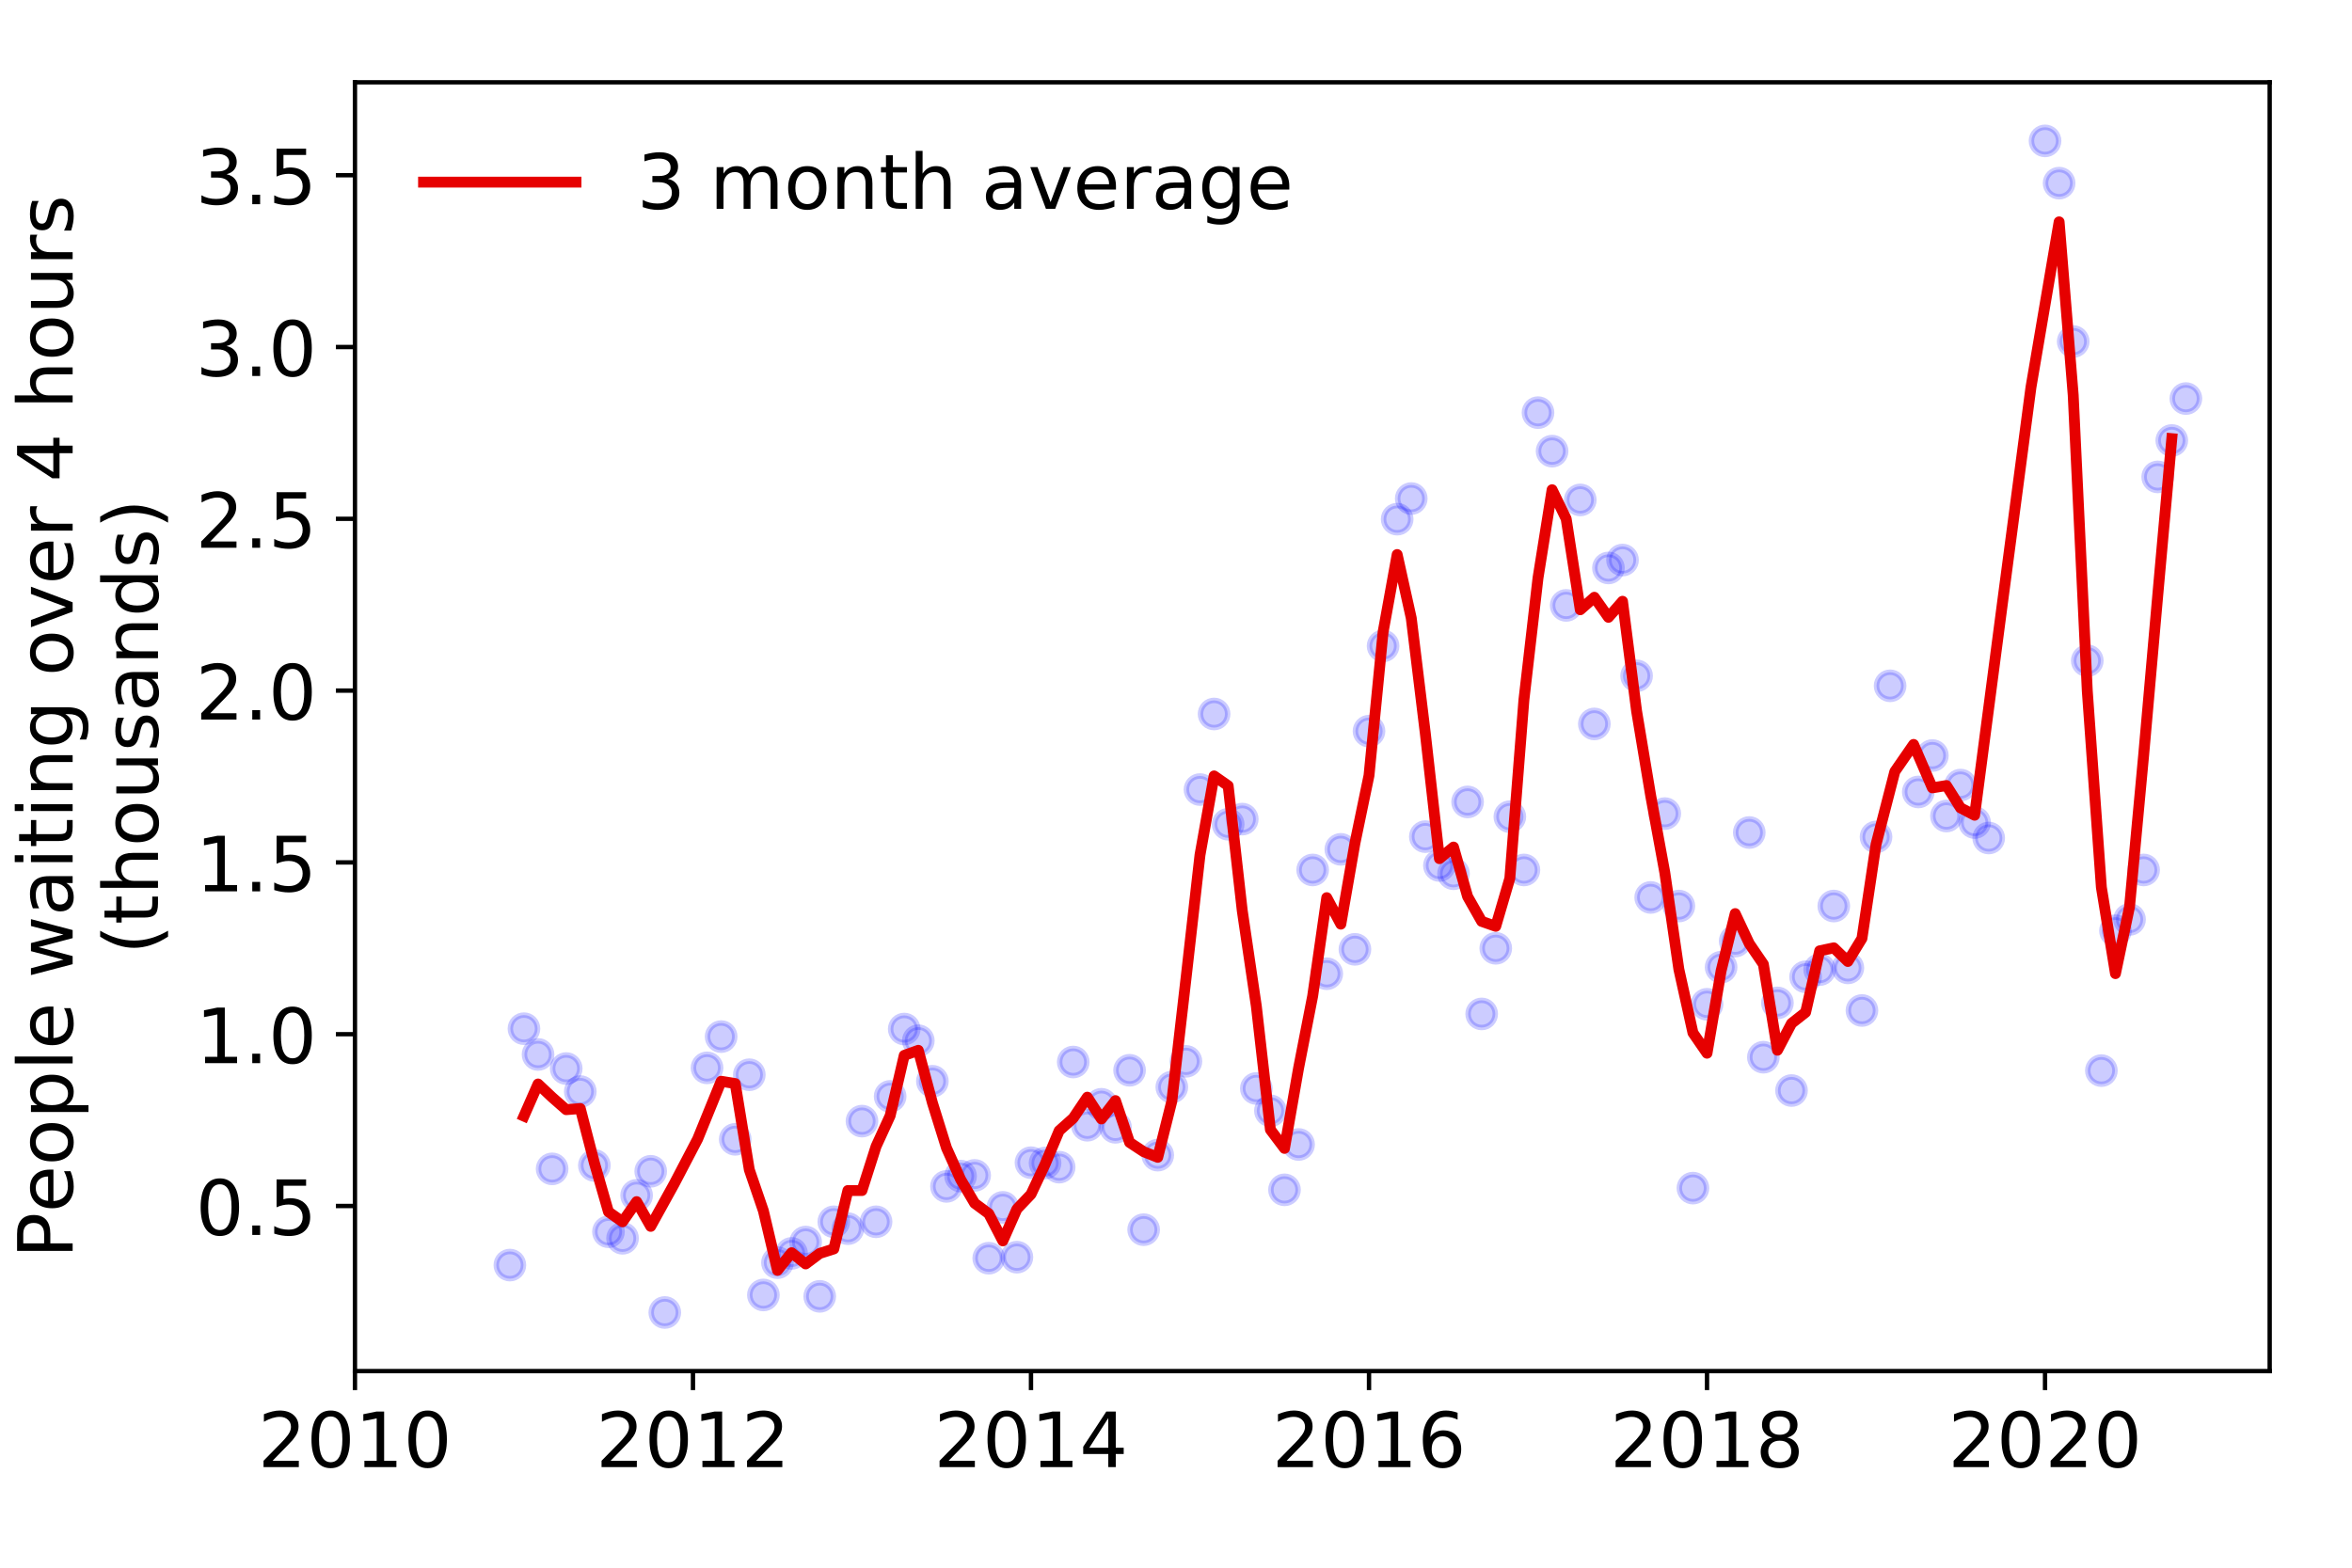 <?xml version="1.0" encoding="utf-8" standalone="no"?>
<!DOCTYPE svg PUBLIC "-//W3C//DTD SVG 1.1//EN"
  "http://www.w3.org/Graphics/SVG/1.1/DTD/svg11.dtd">
<!-- Created with matplotlib (https://matplotlib.org/) -->
<svg height="288pt" version="1.1" viewBox="0 0 432 288" width="432pt" xmlns="http://www.w3.org/2000/svg" xmlns:xlink="http://www.w3.org/1999/xlink">
 <defs>
  <style type="text/css">
*{stroke-linecap:butt;stroke-linejoin:round;}
  </style>
 </defs>
 <g id="figure_1">
  <g id="patch_1">
   <path d="M 0 288 
L 432 288 
L 432 0 
L 0 0 
z
" style="fill:#ffffff;"/>
  </g>
  <g id="axes_1">
   <g id="patch_2">
    <path d="M 65.195 251.88 
L 416.88 251.88 
L 416.88 15.12 
L 65.195 15.12 
z
" style="fill:#ffffff;"/>
   </g>
   <g id="matplotlib.axis_1">
    <g id="xtick_1">
     <g id="line2d_1">
      <defs>
       <path d="M 0 0 
L 0 3.5 
" id="mb13a3eba6d" style="stroke:#000000;stroke-width:0.8;"/>
      </defs>
      <g>
       <use style="stroke:#000000;stroke-width:0.8;" x="65.195" xlink:href="#mb13a3eba6d" y="251.88"/>
      </g>
     </g>
     <g id="text_1">
      <!-- 2010 -->
      <defs>
       <path d="M 19.188 8.297 
L 53.609 8.297 
L 53.609 0 
L 7.328 0 
L 7.328 8.297 
Q 12.938 14.109 22.625 23.891 
Q 32.328 33.688 34.812 36.531 
Q 39.547 41.844 41.422 45.531 
Q 43.312 49.219 43.312 52.781 
Q 43.312 58.594 39.234 62.25 
Q 35.156 65.922 28.609 65.922 
Q 23.969 65.922 18.812 64.312 
Q 13.672 62.703 7.812 59.422 
L 7.812 69.391 
Q 13.766 71.781 18.938 73 
Q 24.125 74.219 28.422 74.219 
Q 39.75 74.219 46.484 68.547 
Q 53.219 62.891 53.219 53.422 
Q 53.219 48.922 51.531 44.891 
Q 49.859 40.875 45.406 35.406 
Q 44.188 33.984 37.641 27.219 
Q 31.109 20.453 19.188 8.297 
z
" id="DejaVuSans-50"/>
       <path d="M 31.781 66.406 
Q 24.172 66.406 20.328 58.906 
Q 16.5 51.422 16.5 36.375 
Q 16.5 21.391 20.328 13.891 
Q 24.172 6.391 31.781 6.391 
Q 39.453 6.391 43.281 13.891 
Q 47.125 21.391 47.125 36.375 
Q 47.125 51.422 43.281 58.906 
Q 39.453 66.406 31.781 66.406 
z
M 31.781 74.219 
Q 44.047 74.219 50.516 64.516 
Q 56.984 54.828 56.984 36.375 
Q 56.984 17.969 50.516 8.266 
Q 44.047 -1.422 31.781 -1.422 
Q 19.531 -1.422 13.062 8.266 
Q 6.594 17.969 6.594 36.375 
Q 6.594 54.828 13.062 64.516 
Q 19.531 74.219 31.781 74.219 
z
" id="DejaVuSans-48"/>
       <path d="M 12.406 8.297 
L 28.516 8.297 
L 28.516 63.922 
L 10.984 60.406 
L 10.984 69.391 
L 28.422 72.906 
L 38.281 72.906 
L 38.281 8.297 
L 54.391 8.297 
L 54.391 0 
L 12.406 0 
z
" id="DejaVuSans-49"/>
      </defs>
      <g transform="translate(47.38 269.518)scale(0.14 -0.14)">
       <use xlink:href="#DejaVuSans-50"/>
       <use x="63.623" xlink:href="#DejaVuSans-48"/>
       <use x="127.246" xlink:href="#DejaVuSans-49"/>
       <use x="190.869" xlink:href="#DejaVuSans-48"/>
      </g>
     </g>
    </g>
    <g id="xtick_2">
     <g id="line2d_2">
      <g>
       <use style="stroke:#000000;stroke-width:0.8;" x="127.28" xlink:href="#mb13a3eba6d" y="251.88"/>
      </g>
     </g>
     <g id="text_2">
      <!-- 2012 -->
      <g transform="translate(109.465 269.518)scale(0.14 -0.14)">
       <use xlink:href="#DejaVuSans-50"/>
       <use x="63.623" xlink:href="#DejaVuSans-48"/>
       <use x="127.246" xlink:href="#DejaVuSans-49"/>
       <use x="190.869" xlink:href="#DejaVuSans-50"/>
      </g>
     </g>
    </g>
    <g id="xtick_3">
     <g id="line2d_3">
      <g>
       <use style="stroke:#000000;stroke-width:0.8;" x="189.365" xlink:href="#mb13a3eba6d" y="251.88"/>
      </g>
     </g>
     <g id="text_3">
      <!-- 2014 -->
      <defs>
       <path d="M 37.797 64.312 
L 12.891 25.391 
L 37.797 25.391 
z
M 35.203 72.906 
L 47.609 72.906 
L 47.609 25.391 
L 58.016 25.391 
L 58.016 17.188 
L 47.609 17.188 
L 47.609 0 
L 37.797 0 
L 37.797 17.188 
L 4.891 17.188 
L 4.891 26.703 
z
" id="DejaVuSans-52"/>
      </defs>
      <g transform="translate(171.55 269.518)scale(0.14 -0.14)">
       <use xlink:href="#DejaVuSans-50"/>
       <use x="63.623" xlink:href="#DejaVuSans-48"/>
       <use x="127.246" xlink:href="#DejaVuSans-49"/>
       <use x="190.869" xlink:href="#DejaVuSans-52"/>
      </g>
     </g>
    </g>
    <g id="xtick_4">
     <g id="line2d_4">
      <g>
       <use style="stroke:#000000;stroke-width:0.8;" x="251.45" xlink:href="#mb13a3eba6d" y="251.88"/>
      </g>
     </g>
     <g id="text_4">
      <!-- 2016 -->
      <defs>
       <path d="M 33.016 40.375 
Q 26.375 40.375 22.484 35.828 
Q 18.609 31.297 18.609 23.391 
Q 18.609 15.531 22.484 10.953 
Q 26.375 6.391 33.016 6.391 
Q 39.656 6.391 43.531 10.953 
Q 47.406 15.531 47.406 23.391 
Q 47.406 31.297 43.531 35.828 
Q 39.656 40.375 33.016 40.375 
z
M 52.594 71.297 
L 52.594 62.312 
Q 48.875 64.062 45.094 64.984 
Q 41.312 65.922 37.594 65.922 
Q 27.828 65.922 22.672 59.328 
Q 17.531 52.734 16.797 39.406 
Q 19.672 43.656 24.016 45.922 
Q 28.375 48.188 33.594 48.188 
Q 44.578 48.188 50.953 41.516 
Q 57.328 34.859 57.328 23.391 
Q 57.328 12.156 50.688 5.359 
Q 44.047 -1.422 33.016 -1.422 
Q 20.359 -1.422 13.672 8.266 
Q 6.984 17.969 6.984 36.375 
Q 6.984 53.656 15.188 63.938 
Q 23.391 74.219 37.203 74.219 
Q 40.922 74.219 44.703 73.484 
Q 48.484 72.75 52.594 71.297 
z
" id="DejaVuSans-54"/>
      </defs>
      <g transform="translate(233.635 269.518)scale(0.14 -0.14)">
       <use xlink:href="#DejaVuSans-50"/>
       <use x="63.623" xlink:href="#DejaVuSans-48"/>
       <use x="127.246" xlink:href="#DejaVuSans-49"/>
       <use x="190.869" xlink:href="#DejaVuSans-54"/>
      </g>
     </g>
    </g>
    <g id="xtick_5">
     <g id="line2d_5">
      <g>
       <use style="stroke:#000000;stroke-width:0.8;" x="313.535" xlink:href="#mb13a3eba6d" y="251.88"/>
      </g>
     </g>
     <g id="text_5">
      <!-- 2018 -->
      <defs>
       <path d="M 31.781 34.625 
Q 24.75 34.625 20.719 30.859 
Q 16.703 27.094 16.703 20.516 
Q 16.703 13.922 20.719 10.156 
Q 24.75 6.391 31.781 6.391 
Q 38.812 6.391 42.859 10.172 
Q 46.922 13.969 46.922 20.516 
Q 46.922 27.094 42.891 30.859 
Q 38.875 34.625 31.781 34.625 
z
M 21.922 38.812 
Q 15.578 40.375 12.031 44.719 
Q 8.5 49.078 8.5 55.328 
Q 8.5 64.062 14.719 69.141 
Q 20.953 74.219 31.781 74.219 
Q 42.672 74.219 48.875 69.141 
Q 55.078 64.062 55.078 55.328 
Q 55.078 49.078 51.531 44.719 
Q 48 40.375 41.703 38.812 
Q 48.828 37.156 52.797 32.312 
Q 56.781 27.484 56.781 20.516 
Q 56.781 9.906 50.312 4.234 
Q 43.844 -1.422 31.781 -1.422 
Q 19.734 -1.422 13.25 4.234 
Q 6.781 9.906 6.781 20.516 
Q 6.781 27.484 10.781 32.312 
Q 14.797 37.156 21.922 38.812 
z
M 18.312 54.391 
Q 18.312 48.734 21.844 45.562 
Q 25.391 42.391 31.781 42.391 
Q 38.141 42.391 41.719 45.562 
Q 45.312 48.734 45.312 54.391 
Q 45.312 60.062 41.719 63.234 
Q 38.141 66.406 31.781 66.406 
Q 25.391 66.406 21.844 63.234 
Q 18.312 60.062 18.312 54.391 
z
" id="DejaVuSans-56"/>
      </defs>
      <g transform="translate(295.72 269.518)scale(0.14 -0.14)">
       <use xlink:href="#DejaVuSans-50"/>
       <use x="63.623" xlink:href="#DejaVuSans-48"/>
       <use x="127.246" xlink:href="#DejaVuSans-49"/>
       <use x="190.869" xlink:href="#DejaVuSans-56"/>
      </g>
     </g>
    </g>
    <g id="xtick_6">
     <g id="line2d_6">
      <g>
       <use style="stroke:#000000;stroke-width:0.8;" x="375.619" xlink:href="#mb13a3eba6d" y="251.88"/>
      </g>
     </g>
     <g id="text_6">
      <!-- 2020 -->
      <g transform="translate(357.804 269.518)scale(0.14 -0.14)">
       <use xlink:href="#DejaVuSans-50"/>
       <use x="63.623" xlink:href="#DejaVuSans-48"/>
       <use x="127.246" xlink:href="#DejaVuSans-50"/>
       <use x="190.869" xlink:href="#DejaVuSans-48"/>
      </g>
     </g>
    </g>
   </g>
   <g id="matplotlib.axis_2">
    <g id="ytick_1">
     <g id="line2d_7">
      <defs>
       <path d="M 0 0 
L -3.5 0 
" id="m5b5ec26828" style="stroke:#000000;stroke-width:0.8;"/>
      </defs>
      <g>
       <use style="stroke:#000000;stroke-width:0.8;" x="65.195" xlink:href="#m5b5ec26828" y="221.551"/>
      </g>
     </g>
     <g id="text_7">
      <!-- 0.5 -->
      <defs>
       <path d="M 10.688 12.406 
L 21 12.406 
L 21 0 
L 10.688 0 
z
" id="DejaVuSans-46"/>
       <path d="M 10.797 72.906 
L 49.516 72.906 
L 49.516 64.594 
L 19.828 64.594 
L 19.828 46.734 
Q 21.969 47.469 24.109 47.828 
Q 26.266 48.188 28.422 48.188 
Q 40.625 48.188 47.75 41.5 
Q 54.891 34.812 54.891 23.391 
Q 54.891 11.625 47.562 5.094 
Q 40.234 -1.422 26.906 -1.422 
Q 22.312 -1.422 17.547 -0.641 
Q 12.797 0.141 7.719 1.703 
L 7.719 11.625 
Q 12.109 9.234 16.797 8.062 
Q 21.484 6.891 26.703 6.891 
Q 35.156 6.891 40.078 11.328 
Q 45.016 15.766 45.016 23.391 
Q 45.016 31 40.078 35.438 
Q 35.156 39.891 26.703 39.891 
Q 22.75 39.891 18.812 39.016 
Q 14.891 38.141 10.797 36.281 
z
" id="DejaVuSans-53"/>
      </defs>
      <g transform="translate(35.931 226.87)scale(0.14 -0.14)">
       <use xlink:href="#DejaVuSans-48"/>
       <use x="63.623" xlink:href="#DejaVuSans-46"/>
       <use x="95.41" xlink:href="#DejaVuSans-53"/>
      </g>
     </g>
    </g>
    <g id="ytick_2">
     <g id="line2d_8">
      <g>
       <use style="stroke:#000000;stroke-width:0.8;" x="65.195" xlink:href="#m5b5ec26828" y="189.992"/>
      </g>
     </g>
     <g id="text_8">
      <!-- 1.0 -->
      <g transform="translate(35.931 195.311)scale(0.14 -0.14)">
       <use xlink:href="#DejaVuSans-49"/>
       <use x="63.623" xlink:href="#DejaVuSans-46"/>
       <use x="95.41" xlink:href="#DejaVuSans-48"/>
      </g>
     </g>
    </g>
    <g id="ytick_3">
     <g id="line2d_9">
      <g>
       <use style="stroke:#000000;stroke-width:0.8;" x="65.195" xlink:href="#m5b5ec26828" y="158.432"/>
      </g>
     </g>
     <g id="text_9">
      <!-- 1.5 -->
      <g transform="translate(35.931 163.751)scale(0.14 -0.14)">
       <use xlink:href="#DejaVuSans-49"/>
       <use x="63.623" xlink:href="#DejaVuSans-46"/>
       <use x="95.41" xlink:href="#DejaVuSans-53"/>
      </g>
     </g>
    </g>
    <g id="ytick_4">
     <g id="line2d_10">
      <g>
       <use style="stroke:#000000;stroke-width:0.8;" x="65.195" xlink:href="#m5b5ec26828" y="126.872"/>
      </g>
     </g>
     <g id="text_10">
      <!-- 2.0 -->
      <g transform="translate(35.931 132.191)scale(0.14 -0.14)">
       <use xlink:href="#DejaVuSans-50"/>
       <use x="63.623" xlink:href="#DejaVuSans-46"/>
       <use x="95.41" xlink:href="#DejaVuSans-48"/>
      </g>
     </g>
    </g>
    <g id="ytick_5">
     <g id="line2d_11">
      <g>
       <use style="stroke:#000000;stroke-width:0.8;" x="65.195" xlink:href="#m5b5ec26828" y="95.313"/>
      </g>
     </g>
     <g id="text_11">
      <!-- 2.5 -->
      <g transform="translate(35.931 100.632)scale(0.14 -0.14)">
       <use xlink:href="#DejaVuSans-50"/>
       <use x="63.623" xlink:href="#DejaVuSans-46"/>
       <use x="95.41" xlink:href="#DejaVuSans-53"/>
      </g>
     </g>
    </g>
    <g id="ytick_6">
     <g id="line2d_12">
      <g>
       <use style="stroke:#000000;stroke-width:0.8;" x="65.195" xlink:href="#m5b5ec26828" y="63.753"/>
      </g>
     </g>
     <g id="text_12">
      <!-- 3.0 -->
      <defs>
       <path d="M 40.578 39.312 
Q 47.656 37.797 51.625 33 
Q 55.609 28.219 55.609 21.188 
Q 55.609 10.406 48.188 4.484 
Q 40.766 -1.422 27.094 -1.422 
Q 22.516 -1.422 17.656 -0.516 
Q 12.797 0.391 7.625 2.203 
L 7.625 11.719 
Q 11.719 9.328 16.594 8.109 
Q 21.484 6.891 26.812 6.891 
Q 36.078 6.891 40.938 10.547 
Q 45.797 14.203 45.797 21.188 
Q 45.797 27.641 41.281 31.266 
Q 36.766 34.906 28.719 34.906 
L 20.219 34.906 
L 20.219 43.016 
L 29.109 43.016 
Q 36.375 43.016 40.234 45.922 
Q 44.094 48.828 44.094 54.297 
Q 44.094 59.906 40.109 62.906 
Q 36.141 65.922 28.719 65.922 
Q 24.656 65.922 20.016 65.031 
Q 15.375 64.156 9.812 62.312 
L 9.812 71.094 
Q 15.438 72.656 20.344 73.438 
Q 25.25 74.219 29.594 74.219 
Q 40.828 74.219 47.359 69.109 
Q 53.906 64.016 53.906 55.328 
Q 53.906 49.266 50.438 45.094 
Q 46.969 40.922 40.578 39.312 
z
" id="DejaVuSans-51"/>
      </defs>
      <g transform="translate(35.931 69.072)scale(0.14 -0.14)">
       <use xlink:href="#DejaVuSans-51"/>
       <use x="63.623" xlink:href="#DejaVuSans-46"/>
       <use x="95.41" xlink:href="#DejaVuSans-48"/>
      </g>
     </g>
    </g>
    <g id="ytick_7">
     <g id="line2d_13">
      <g>
       <use style="stroke:#000000;stroke-width:0.8;" x="65.195" xlink:href="#m5b5ec26828" y="32.194"/>
      </g>
     </g>
     <g id="text_13">
      <!-- 3.5 -->
      <g transform="translate(35.931 37.513)scale(0.14 -0.14)">
       <use xlink:href="#DejaVuSans-51"/>
       <use x="63.623" xlink:href="#DejaVuSans-46"/>
       <use x="95.41" xlink:href="#DejaVuSans-53"/>
      </g>
     </g>
    </g>
    <g id="text_14">
     <!-- People waiting over 4 hours -->
     <defs>
      <path d="M 19.672 64.797 
L 19.672 37.406 
L 32.078 37.406 
Q 38.969 37.406 42.719 40.969 
Q 46.484 44.531 46.484 51.125 
Q 46.484 57.672 42.719 61.234 
Q 38.969 64.797 32.078 64.797 
z
M 9.812 72.906 
L 32.078 72.906 
Q 44.344 72.906 50.609 67.359 
Q 56.891 61.812 56.891 51.125 
Q 56.891 40.328 50.609 34.812 
Q 44.344 29.297 32.078 29.297 
L 19.672 29.297 
L 19.672 0 
L 9.812 0 
z
" id="DejaVuSans-80"/>
      <path d="M 56.203 29.594 
L 56.203 25.203 
L 14.891 25.203 
Q 15.484 15.922 20.484 11.062 
Q 25.484 6.203 34.422 6.203 
Q 39.594 6.203 44.453 7.469 
Q 49.312 8.734 54.109 11.281 
L 54.109 2.781 
Q 49.266 0.734 44.188 -0.344 
Q 39.109 -1.422 33.891 -1.422 
Q 20.797 -1.422 13.156 6.188 
Q 5.516 13.812 5.516 26.812 
Q 5.516 40.234 12.766 48.109 
Q 20.016 56 32.328 56 
Q 43.359 56 49.781 48.891 
Q 56.203 41.797 56.203 29.594 
z
M 47.219 32.234 
Q 47.125 39.594 43.094 43.984 
Q 39.062 48.391 32.422 48.391 
Q 24.906 48.391 20.391 44.141 
Q 15.875 39.891 15.188 32.172 
z
" id="DejaVuSans-101"/>
      <path d="M 30.609 48.391 
Q 23.391 48.391 19.188 42.75 
Q 14.984 37.109 14.984 27.297 
Q 14.984 17.484 19.156 11.844 
Q 23.344 6.203 30.609 6.203 
Q 37.797 6.203 41.984 11.859 
Q 46.188 17.531 46.188 27.297 
Q 46.188 37.016 41.984 42.703 
Q 37.797 48.391 30.609 48.391 
z
M 30.609 56 
Q 42.328 56 49.016 48.375 
Q 55.719 40.766 55.719 27.297 
Q 55.719 13.875 49.016 6.219 
Q 42.328 -1.422 30.609 -1.422 
Q 18.844 -1.422 12.172 6.219 
Q 5.516 13.875 5.516 27.297 
Q 5.516 40.766 12.172 48.375 
Q 18.844 56 30.609 56 
z
" id="DejaVuSans-111"/>
      <path d="M 18.109 8.203 
L 18.109 -20.797 
L 9.078 -20.797 
L 9.078 54.688 
L 18.109 54.688 
L 18.109 46.391 
Q 20.953 51.266 25.266 53.625 
Q 29.594 56 35.594 56 
Q 45.562 56 51.781 48.094 
Q 58.016 40.188 58.016 27.297 
Q 58.016 14.406 51.781 6.484 
Q 45.562 -1.422 35.594 -1.422 
Q 29.594 -1.422 25.266 0.953 
Q 20.953 3.328 18.109 8.203 
z
M 48.688 27.297 
Q 48.688 37.203 44.609 42.844 
Q 40.531 48.484 33.406 48.484 
Q 26.266 48.484 22.188 42.844 
Q 18.109 37.203 18.109 27.297 
Q 18.109 17.391 22.188 11.75 
Q 26.266 6.109 33.406 6.109 
Q 40.531 6.109 44.609 11.75 
Q 48.688 17.391 48.688 27.297 
z
" id="DejaVuSans-112"/>
      <path d="M 9.422 75.984 
L 18.406 75.984 
L 18.406 0 
L 9.422 0 
z
" id="DejaVuSans-108"/>
      <path id="DejaVuSans-32"/>
      <path d="M 4.203 54.688 
L 13.188 54.688 
L 24.422 12.016 
L 35.594 54.688 
L 46.188 54.688 
L 57.422 12.016 
L 68.609 54.688 
L 77.594 54.688 
L 63.281 0 
L 52.688 0 
L 40.922 44.828 
L 29.109 0 
L 18.5 0 
z
" id="DejaVuSans-119"/>
      <path d="M 34.281 27.484 
Q 23.391 27.484 19.188 25 
Q 14.984 22.516 14.984 16.5 
Q 14.984 11.719 18.141 8.906 
Q 21.297 6.109 26.703 6.109 
Q 34.188 6.109 38.703 11.406 
Q 43.219 16.703 43.219 25.484 
L 43.219 27.484 
z
M 52.203 31.203 
L 52.203 0 
L 43.219 0 
L 43.219 8.297 
Q 40.141 3.328 35.547 0.953 
Q 30.953 -1.422 24.312 -1.422 
Q 15.922 -1.422 10.953 3.297 
Q 6 8.016 6 15.922 
Q 6 25.141 12.172 29.828 
Q 18.359 34.516 30.609 34.516 
L 43.219 34.516 
L 43.219 35.406 
Q 43.219 41.609 39.141 45 
Q 35.062 48.391 27.688 48.391 
Q 23 48.391 18.547 47.266 
Q 14.109 46.141 10.016 43.891 
L 10.016 52.203 
Q 14.938 54.109 19.578 55.047 
Q 24.219 56 28.609 56 
Q 40.484 56 46.344 49.844 
Q 52.203 43.703 52.203 31.203 
z
" id="DejaVuSans-97"/>
      <path d="M 9.422 54.688 
L 18.406 54.688 
L 18.406 0 
L 9.422 0 
z
M 9.422 75.984 
L 18.406 75.984 
L 18.406 64.594 
L 9.422 64.594 
z
" id="DejaVuSans-105"/>
      <path d="M 18.312 70.219 
L 18.312 54.688 
L 36.812 54.688 
L 36.812 47.703 
L 18.312 47.703 
L 18.312 18.016 
Q 18.312 11.328 20.141 9.422 
Q 21.969 7.516 27.594 7.516 
L 36.812 7.516 
L 36.812 0 
L 27.594 0 
Q 17.188 0 13.234 3.875 
Q 9.281 7.766 9.281 18.016 
L 9.281 47.703 
L 2.688 47.703 
L 2.688 54.688 
L 9.281 54.688 
L 9.281 70.219 
z
" id="DejaVuSans-116"/>
      <path d="M 54.891 33.016 
L 54.891 0 
L 45.906 0 
L 45.906 32.719 
Q 45.906 40.484 42.875 44.328 
Q 39.844 48.188 33.797 48.188 
Q 26.516 48.188 22.312 43.547 
Q 18.109 38.922 18.109 30.906 
L 18.109 0 
L 9.078 0 
L 9.078 54.688 
L 18.109 54.688 
L 18.109 46.188 
Q 21.344 51.125 25.703 53.562 
Q 30.078 56 35.797 56 
Q 45.219 56 50.047 50.172 
Q 54.891 44.344 54.891 33.016 
z
" id="DejaVuSans-110"/>
      <path d="M 45.406 27.984 
Q 45.406 37.75 41.375 43.109 
Q 37.359 48.484 30.078 48.484 
Q 22.859 48.484 18.828 43.109 
Q 14.797 37.75 14.797 27.984 
Q 14.797 18.266 18.828 12.891 
Q 22.859 7.516 30.078 7.516 
Q 37.359 7.516 41.375 12.891 
Q 45.406 18.266 45.406 27.984 
z
M 54.391 6.781 
Q 54.391 -7.172 48.188 -13.984 
Q 42 -20.797 29.203 -20.797 
Q 24.469 -20.797 20.266 -20.094 
Q 16.062 -19.391 12.109 -17.922 
L 12.109 -9.188 
Q 16.062 -11.328 19.922 -12.344 
Q 23.781 -13.375 27.781 -13.375 
Q 36.625 -13.375 41.016 -8.766 
Q 45.406 -4.156 45.406 5.172 
L 45.406 9.625 
Q 42.625 4.781 38.281 2.391 
Q 33.938 0 27.875 0 
Q 17.828 0 11.672 7.656 
Q 5.516 15.328 5.516 27.984 
Q 5.516 40.672 11.672 48.328 
Q 17.828 56 27.875 56 
Q 33.938 56 38.281 53.609 
Q 42.625 51.219 45.406 46.391 
L 45.406 54.688 
L 54.391 54.688 
z
" id="DejaVuSans-103"/>
      <path d="M 2.984 54.688 
L 12.5 54.688 
L 29.594 8.797 
L 46.688 54.688 
L 56.203 54.688 
L 35.688 0 
L 23.484 0 
z
" id="DejaVuSans-118"/>
      <path d="M 41.109 46.297 
Q 39.594 47.172 37.812 47.578 
Q 36.031 48 33.891 48 
Q 26.266 48 22.188 43.047 
Q 18.109 38.094 18.109 28.812 
L 18.109 0 
L 9.078 0 
L 9.078 54.688 
L 18.109 54.688 
L 18.109 46.188 
Q 20.953 51.172 25.484 53.578 
Q 30.031 56 36.531 56 
Q 37.453 56 38.578 55.875 
Q 39.703 55.766 41.062 55.516 
z
" id="DejaVuSans-114"/>
      <path d="M 54.891 33.016 
L 54.891 0 
L 45.906 0 
L 45.906 32.719 
Q 45.906 40.484 42.875 44.328 
Q 39.844 48.188 33.797 48.188 
Q 26.516 48.188 22.312 43.547 
Q 18.109 38.922 18.109 30.906 
L 18.109 0 
L 9.078 0 
L 9.078 75.984 
L 18.109 75.984 
L 18.109 46.188 
Q 21.344 51.125 25.703 53.562 
Q 30.078 56 35.797 56 
Q 45.219 56 50.047 50.172 
Q 54.891 44.344 54.891 33.016 
z
" id="DejaVuSans-104"/>
      <path d="M 8.5 21.578 
L 8.5 54.688 
L 17.484 54.688 
L 17.484 21.922 
Q 17.484 14.156 20.5 10.266 
Q 23.531 6.391 29.594 6.391 
Q 36.859 6.391 41.078 11.031 
Q 45.312 15.672 45.312 23.688 
L 45.312 54.688 
L 54.297 54.688 
L 54.297 0 
L 45.312 0 
L 45.312 8.406 
Q 42.047 3.422 37.719 1 
Q 33.406 -1.422 27.688 -1.422 
Q 18.266 -1.422 13.375 4.438 
Q 8.5 10.297 8.5 21.578 
z
M 31.109 56 
z
" id="DejaVuSans-117"/>
      <path d="M 44.281 53.078 
L 44.281 44.578 
Q 40.484 46.531 36.375 47.5 
Q 32.281 48.484 27.875 48.484 
Q 21.188 48.484 17.844 46.438 
Q 14.5 44.391 14.5 40.281 
Q 14.5 37.156 16.891 35.375 
Q 19.281 33.594 26.516 31.984 
L 29.594 31.297 
Q 39.156 29.25 43.188 25.516 
Q 47.219 21.781 47.219 15.094 
Q 47.219 7.469 41.188 3.016 
Q 35.156 -1.422 24.609 -1.422 
Q 20.219 -1.422 15.453 -0.562 
Q 10.688 0.297 5.422 2 
L 5.422 11.281 
Q 10.406 8.688 15.234 7.391 
Q 20.062 6.109 24.812 6.109 
Q 31.156 6.109 34.562 8.281 
Q 37.984 10.453 37.984 14.406 
Q 37.984 18.062 35.516 20.016 
Q 33.062 21.969 24.703 23.781 
L 21.578 24.516 
Q 13.234 26.266 9.516 29.906 
Q 5.812 33.547 5.812 39.891 
Q 5.812 47.609 11.281 51.797 
Q 16.75 56 26.812 56 
Q 31.781 56 36.172 55.266 
Q 40.578 54.547 44.281 53.078 
z
" id="DejaVuSans-115"/>
     </defs>
     <g transform="translate(13.342 231.175)rotate(-90)scale(0.14 -0.14)">
      <use xlink:href="#DejaVuSans-80"/>
      <use x="60.256" xlink:href="#DejaVuSans-101"/>
      <use x="121.779" xlink:href="#DejaVuSans-111"/>
      <use x="182.961" xlink:href="#DejaVuSans-112"/>
      <use x="246.438" xlink:href="#DejaVuSans-108"/>
      <use x="274.221" xlink:href="#DejaVuSans-101"/>
      <use x="335.744" xlink:href="#DejaVuSans-32"/>
      <use x="367.531" xlink:href="#DejaVuSans-119"/>
      <use x="449.318" xlink:href="#DejaVuSans-97"/>
      <use x="510.598" xlink:href="#DejaVuSans-105"/>
      <use x="538.381" xlink:href="#DejaVuSans-116"/>
      <use x="577.59" xlink:href="#DejaVuSans-105"/>
      <use x="605.373" xlink:href="#DejaVuSans-110"/>
      <use x="668.752" xlink:href="#DejaVuSans-103"/>
      <use x="732.229" xlink:href="#DejaVuSans-32"/>
      <use x="764.016" xlink:href="#DejaVuSans-111"/>
      <use x="825.197" xlink:href="#DejaVuSans-118"/>
      <use x="884.377" xlink:href="#DejaVuSans-101"/>
      <use x="945.9" xlink:href="#DejaVuSans-114"/>
      <use x="987.014" xlink:href="#DejaVuSans-32"/>
      <use x="1018.801" xlink:href="#DejaVuSans-52"/>
      <use x="1082.424" xlink:href="#DejaVuSans-32"/>
      <use x="1114.211" xlink:href="#DejaVuSans-104"/>
      <use x="1177.59" xlink:href="#DejaVuSans-111"/>
      <use x="1238.771" xlink:href="#DejaVuSans-117"/>
      <use x="1302.15" xlink:href="#DejaVuSans-114"/>
      <use x="1343.264" xlink:href="#DejaVuSans-115"/>
     </g>
     <!-- (thousands) -->
     <defs>
      <path d="M 31 75.875 
Q 24.469 64.656 21.281 53.656 
Q 18.109 42.672 18.109 31.391 
Q 18.109 20.125 21.312 9.062 
Q 24.516 -2 31 -13.188 
L 23.188 -13.188 
Q 15.875 -1.703 12.234 9.375 
Q 8.594 20.453 8.594 31.391 
Q 8.594 42.281 12.203 53.312 
Q 15.828 64.359 23.188 75.875 
z
" id="DejaVuSans-40"/>
      <path d="M 45.406 46.391 
L 45.406 75.984 
L 54.391 75.984 
L 54.391 0 
L 45.406 0 
L 45.406 8.203 
Q 42.578 3.328 38.25 0.953 
Q 33.938 -1.422 27.875 -1.422 
Q 17.969 -1.422 11.734 6.484 
Q 5.516 14.406 5.516 27.297 
Q 5.516 40.188 11.734 48.094 
Q 17.969 56 27.875 56 
Q 33.938 56 38.25 53.625 
Q 42.578 51.266 45.406 46.391 
z
M 14.797 27.297 
Q 14.797 17.391 18.875 11.75 
Q 22.953 6.109 30.078 6.109 
Q 37.203 6.109 41.297 11.75 
Q 45.406 17.391 45.406 27.297 
Q 45.406 37.203 41.297 42.844 
Q 37.203 48.484 30.078 48.484 
Q 22.953 48.484 18.875 42.844 
Q 14.797 37.203 14.797 27.297 
z
" id="DejaVuSans-100"/>
      <path d="M 8.016 75.875 
L 15.828 75.875 
Q 23.141 64.359 26.781 53.312 
Q 30.422 42.281 30.422 31.391 
Q 30.422 20.453 26.781 9.375 
Q 23.141 -1.703 15.828 -13.188 
L 8.016 -13.188 
Q 14.5 -2 17.703 9.062 
Q 20.906 20.125 20.906 31.391 
Q 20.906 42.672 17.703 53.656 
Q 14.5 64.656 8.016 75.875 
z
" id="DejaVuSans-41"/>
     </defs>
     <g transform="translate(29.019 175.325)rotate(-90)scale(0.14 -0.14)">
      <use xlink:href="#DejaVuSans-40"/>
      <use x="39.014" xlink:href="#DejaVuSans-116"/>
      <use x="78.223" xlink:href="#DejaVuSans-104"/>
      <use x="141.602" xlink:href="#DejaVuSans-111"/>
      <use x="202.783" xlink:href="#DejaVuSans-117"/>
      <use x="266.162" xlink:href="#DejaVuSans-115"/>
      <use x="318.262" xlink:href="#DejaVuSans-97"/>
      <use x="379.541" xlink:href="#DejaVuSans-110"/>
      <use x="442.92" xlink:href="#DejaVuSans-100"/>
      <use x="506.396" xlink:href="#DejaVuSans-115"/>
      <use x="558.496" xlink:href="#DejaVuSans-41"/>
     </g>
    </g>
   </g>
   <g id="line2d_14">
    <defs>
     <path d="M 0 2.5 
C 0.663 2.5 1.299 2.237 1.768 1.768 
C 2.237 1.299 2.5 0.663 2.5 0 
C 2.5 -0.663 2.237 -1.299 1.768 -1.768 
C 1.299 -2.237 0.663 -2.5 0 -2.5 
C -0.663 -2.5 -1.299 -2.237 -1.768 -1.768 
C -2.237 -1.299 -2.5 -0.663 -2.5 0 
C -2.5 0.663 -2.237 1.299 -1.768 1.768 
C -1.299 2.237 -0.663 2.5 0 2.5 
z
" id="m8971b6ac39" style="stroke:#0000ff;stroke-opacity:0.2;"/>
    </defs>
    <g clip-path="url(#pb9dd02a6f4)">
     <use style="fill:#0000ff;fill-opacity:0.2;stroke:#0000ff;stroke-opacity:0.2;" x="401.488" xlink:href="#m8971b6ac39" y="73.221"/>
     <use style="fill:#0000ff;fill-opacity:0.2;stroke:#0000ff;stroke-opacity:0.2;" x="398.901" xlink:href="#m8971b6ac39" y="80.922"/>
     <use style="fill:#0000ff;fill-opacity:0.2;stroke:#0000ff;stroke-opacity:0.2;" x="396.314" xlink:href="#m8971b6ac39" y="87.612"/>
     <use style="fill:#0000ff;fill-opacity:0.2;stroke:#0000ff;stroke-opacity:0.2;" x="393.728" xlink:href="#m8971b6ac39" y="159.821"/>
     <use style="fill:#0000ff;fill-opacity:0.2;stroke:#0000ff;stroke-opacity:0.2;" x="391.141" xlink:href="#m8971b6ac39" y="168.91"/>
     <use style="fill:#0000ff;fill-opacity:0.2;stroke:#0000ff;stroke-opacity:0.2;" x="388.554" xlink:href="#m8971b6ac39" y="170.993"/>
     <use style="fill:#0000ff;fill-opacity:0.2;stroke:#0000ff;stroke-opacity:0.2;" x="385.967" xlink:href="#m8971b6ac39" y="196.682"/>
     <use style="fill:#0000ff;fill-opacity:0.2;stroke:#0000ff;stroke-opacity:0.2;" x="383.38" xlink:href="#m8971b6ac39" y="121.381"/>
     <use style="fill:#0000ff;fill-opacity:0.2;stroke:#0000ff;stroke-opacity:0.2;" x="380.793" xlink:href="#m8971b6ac39" y="62.743"/>
     <use style="fill:#0000ff;fill-opacity:0.2;stroke:#0000ff;stroke-opacity:0.2;" x="378.206" xlink:href="#m8971b6ac39" y="33.645"/>
     <use style="fill:#0000ff;fill-opacity:0.2;stroke:#0000ff;stroke-opacity:0.2;" x="375.619" xlink:href="#m8971b6ac39" y="25.882"/>
     <use style="fill:#0000ff;fill-opacity:0.2;stroke:#0000ff;stroke-opacity:0.2;" x="365.272" xlink:href="#m8971b6ac39" y="153.951"/>
     <use style="fill:#0000ff;fill-opacity:0.2;stroke:#0000ff;stroke-opacity:0.2;" x="362.685" xlink:href="#m8971b6ac39" y="151.11"/>
     <use style="fill:#0000ff;fill-opacity:0.2;stroke:#0000ff;stroke-opacity:0.2;" x="360.098" xlink:href="#m8971b6ac39" y="144.23"/>
     <use style="fill:#0000ff;fill-opacity:0.2;stroke:#0000ff;stroke-opacity:0.2;" x="357.511" xlink:href="#m8971b6ac39" y="149.911"/>
     <use style="fill:#0000ff;fill-opacity:0.2;stroke:#0000ff;stroke-opacity:0.2;" x="354.924" xlink:href="#m8971b6ac39" y="138.802"/>
     <use style="fill:#0000ff;fill-opacity:0.2;stroke:#0000ff;stroke-opacity:0.2;" x="352.338" xlink:href="#m8971b6ac39" y="145.493"/>
     <use style="fill:#0000ff;fill-opacity:0.2;stroke:#0000ff;stroke-opacity:0.2;" x="347.164" xlink:href="#m8971b6ac39" y="125.989"/>
     <use style="fill:#0000ff;fill-opacity:0.2;stroke:#0000ff;stroke-opacity:0.2;" x="344.577" xlink:href="#m8971b6ac39" y="153.761"/>
     <use style="fill:#0000ff;fill-opacity:0.2;stroke:#0000ff;stroke-opacity:0.2;" x="341.99" xlink:href="#m8971b6ac39" y="185.636"/>
     <use style="fill:#0000ff;fill-opacity:0.2;stroke:#0000ff;stroke-opacity:0.2;" x="339.403" xlink:href="#m8971b6ac39" y="177.81"/>
     <use style="fill:#0000ff;fill-opacity:0.2;stroke:#0000ff;stroke-opacity:0.2;" x="336.816" xlink:href="#m8971b6ac39" y="166.448"/>
     <use style="fill:#0000ff;fill-opacity:0.2;stroke:#0000ff;stroke-opacity:0.2;" x="334.229" xlink:href="#m8971b6ac39" y="178.125"/>
     <use style="fill:#0000ff;fill-opacity:0.2;stroke:#0000ff;stroke-opacity:0.2;" x="331.643" xlink:href="#m8971b6ac39" y="179.451"/>
     <use style="fill:#0000ff;fill-opacity:0.2;stroke:#0000ff;stroke-opacity:0.2;" x="329.056" xlink:href="#m8971b6ac39" y="200.343"/>
     <use style="fill:#0000ff;fill-opacity:0.2;stroke:#0000ff;stroke-opacity:0.2;" x="326.469" xlink:href="#m8971b6ac39" y="184.248"/>
     <use style="fill:#0000ff;fill-opacity:0.2;stroke:#0000ff;stroke-opacity:0.2;" x="323.882" xlink:href="#m8971b6ac39" y="194.221"/>
     <use style="fill:#0000ff;fill-opacity:0.2;stroke:#0000ff;stroke-opacity:0.2;" x="321.295" xlink:href="#m8971b6ac39" y="152.941"/>
     <use style="fill:#0000ff;fill-opacity:0.2;stroke:#0000ff;stroke-opacity:0.2;" x="318.708" xlink:href="#m8971b6ac39" y="172.886"/>
     <use style="fill:#0000ff;fill-opacity:0.2;stroke:#0000ff;stroke-opacity:0.2;" x="316.121" xlink:href="#m8971b6ac39" y="177.683"/>
     <use style="fill:#0000ff;fill-opacity:0.2;stroke:#0000ff;stroke-opacity:0.2;" x="313.535" xlink:href="#m8971b6ac39" y="184.5"/>
     <use style="fill:#0000ff;fill-opacity:0.2;stroke:#0000ff;stroke-opacity:0.2;" x="310.948" xlink:href="#m8971b6ac39" y="218.269"/>
     <use style="fill:#0000ff;fill-opacity:0.2;stroke:#0000ff;stroke-opacity:0.2;" x="308.361" xlink:href="#m8971b6ac39" y="166.448"/>
     <use style="fill:#0000ff;fill-opacity:0.2;stroke:#0000ff;stroke-opacity:0.2;" x="305.774" xlink:href="#m8971b6ac39" y="149.469"/>
     <use style="fill:#0000ff;fill-opacity:0.2;stroke:#0000ff;stroke-opacity:0.2;" x="303.187" xlink:href="#m8971b6ac39" y="164.87"/>
     <use style="fill:#0000ff;fill-opacity:0.2;stroke:#0000ff;stroke-opacity:0.2;" x="300.6" xlink:href="#m8971b6ac39" y="124.158"/>
     <use style="fill:#0000ff;fill-opacity:0.2;stroke:#0000ff;stroke-opacity:0.2;" x="298.013" xlink:href="#m8971b6ac39" y="102.887"/>
     <use style="fill:#0000ff;fill-opacity:0.2;stroke:#0000ff;stroke-opacity:0.2;" x="295.426" xlink:href="#m8971b6ac39" y="104.339"/>
     <use style="fill:#0000ff;fill-opacity:0.2;stroke:#0000ff;stroke-opacity:0.2;" x="292.84" xlink:href="#m8971b6ac39" y="132.995"/>
     <use style="fill:#0000ff;fill-opacity:0.2;stroke:#0000ff;stroke-opacity:0.2;" x="290.253" xlink:href="#m8971b6ac39" y="91.841"/>
     <use style="fill:#0000ff;fill-opacity:0.2;stroke:#0000ff;stroke-opacity:0.2;" x="287.666" xlink:href="#m8971b6ac39" y="111.219"/>
     <use style="fill:#0000ff;fill-opacity:0.2;stroke:#0000ff;stroke-opacity:0.2;" x="285.079" xlink:href="#m8971b6ac39" y="82.878"/>
     <use style="fill:#0000ff;fill-opacity:0.2;stroke:#0000ff;stroke-opacity:0.2;" x="282.492" xlink:href="#m8971b6ac39" y="75.809"/>
     <use style="fill:#0000ff;fill-opacity:0.2;stroke:#0000ff;stroke-opacity:0.2;" x="279.905" xlink:href="#m8971b6ac39" y="159.821"/>
     <use style="fill:#0000ff;fill-opacity:0.2;stroke:#0000ff;stroke-opacity:0.2;" x="277.318" xlink:href="#m8971b6ac39" y="150.037"/>
     <use style="fill:#0000ff;fill-opacity:0.2;stroke:#0000ff;stroke-opacity:0.2;" x="274.731" xlink:href="#m8971b6ac39" y="174.212"/>
     <use style="fill:#0000ff;fill-opacity:0.2;stroke:#0000ff;stroke-opacity:0.2;" x="272.145" xlink:href="#m8971b6ac39" y="186.268"/>
     <use style="fill:#0000ff;fill-opacity:0.2;stroke:#0000ff;stroke-opacity:0.2;" x="269.558" xlink:href="#m8971b6ac39" y="147.323"/>
     <use style="fill:#0000ff;fill-opacity:0.2;stroke:#0000ff;stroke-opacity:0.2;" x="266.971" xlink:href="#m8971b6ac39" y="160.515"/>
     <use style="fill:#0000ff;fill-opacity:0.2;stroke:#0000ff;stroke-opacity:0.2;" x="264.384" xlink:href="#m8971b6ac39" y="159"/>
     <use style="fill:#0000ff;fill-opacity:0.2;stroke:#0000ff;stroke-opacity:0.2;" x="261.797" xlink:href="#m8971b6ac39" y="153.698"/>
     <use style="fill:#0000ff;fill-opacity:0.2;stroke:#0000ff;stroke-opacity:0.2;" x="259.21" xlink:href="#m8971b6ac39" y="91.589"/>
     <use style="fill:#0000ff;fill-opacity:0.2;stroke:#0000ff;stroke-opacity:0.2;" x="256.623" xlink:href="#m8971b6ac39" y="95.376"/>
     <use style="fill:#0000ff;fill-opacity:0.2;stroke:#0000ff;stroke-opacity:0.2;" x="254.037" xlink:href="#m8971b6ac39" y="118.667"/>
     <use style="fill:#0000ff;fill-opacity:0.2;stroke:#0000ff;stroke-opacity:0.2;" x="251.45" xlink:href="#m8971b6ac39" y="134.321"/>
     <use style="fill:#0000ff;fill-opacity:0.2;stroke:#0000ff;stroke-opacity:0.2;" x="248.863" xlink:href="#m8971b6ac39" y="174.401"/>
     <use style="fill:#0000ff;fill-opacity:0.2;stroke:#0000ff;stroke-opacity:0.2;" x="246.276" xlink:href="#m8971b6ac39" y="156.034"/>
     <use style="fill:#0000ff;fill-opacity:0.2;stroke:#0000ff;stroke-opacity:0.2;" x="243.689" xlink:href="#m8971b6ac39" y="178.883"/>
     <use style="fill:#0000ff;fill-opacity:0.2;stroke:#0000ff;stroke-opacity:0.2;" x="241.102" xlink:href="#m8971b6ac39" y="159.821"/>
     <use style="fill:#0000ff;fill-opacity:0.2;stroke:#0000ff;stroke-opacity:0.2;" x="238.515" xlink:href="#m8971b6ac39" y="210.253"/>
     <use style="fill:#0000ff;fill-opacity:0.2;stroke:#0000ff;stroke-opacity:0.2;" x="235.928" xlink:href="#m8971b6ac39" y="218.585"/>
     <use style="fill:#0000ff;fill-opacity:0.2;stroke:#0000ff;stroke-opacity:0.2;" x="233.342" xlink:href="#m8971b6ac39" y="204.067"/>
     <use style="fill:#0000ff;fill-opacity:0.2;stroke:#0000ff;stroke-opacity:0.2;" x="230.755" xlink:href="#m8971b6ac39" y="199.964"/>
     <use style="fill:#0000ff;fill-opacity:0.2;stroke:#0000ff;stroke-opacity:0.2;" x="228.168" xlink:href="#m8971b6ac39" y="150.479"/>
     <use style="fill:#0000ff;fill-opacity:0.2;stroke:#0000ff;stroke-opacity:0.2;" x="225.581" xlink:href="#m8971b6ac39" y="151.426"/>
     <use style="fill:#0000ff;fill-opacity:0.2;stroke:#0000ff;stroke-opacity:0.2;" x="222.994" xlink:href="#m8971b6ac39" y="131.165"/>
     <use style="fill:#0000ff;fill-opacity:0.2;stroke:#0000ff;stroke-opacity:0.2;" x="220.407" xlink:href="#m8971b6ac39" y="145.051"/>
     <use style="fill:#0000ff;fill-opacity:0.2;stroke:#0000ff;stroke-opacity:0.2;" x="217.82" xlink:href="#m8971b6ac39" y="194.978"/>
     <use style="fill:#0000ff;fill-opacity:0.2;stroke:#0000ff;stroke-opacity:0.2;" x="215.233" xlink:href="#m8971b6ac39" y="199.712"/>
     <use style="fill:#0000ff;fill-opacity:0.2;stroke:#0000ff;stroke-opacity:0.2;" x="212.647" xlink:href="#m8971b6ac39" y="212.21"/>
     <use style="fill:#0000ff;fill-opacity:0.2;stroke:#0000ff;stroke-opacity:0.2;" x="210.06" xlink:href="#m8971b6ac39" y="225.906"/>
     <use style="fill:#0000ff;fill-opacity:0.2;stroke:#0000ff;stroke-opacity:0.2;" x="207.473" xlink:href="#m8971b6ac39" y="196.619"/>
     <use style="fill:#0000ff;fill-opacity:0.2;stroke:#0000ff;stroke-opacity:0.2;" x="204.886" xlink:href="#m8971b6ac39" y="207.097"/>
     <use style="fill:#0000ff;fill-opacity:0.2;stroke:#0000ff;stroke-opacity:0.2;" x="202.299" xlink:href="#m8971b6ac39" y="202.868"/>
     <use style="fill:#0000ff;fill-opacity:0.2;stroke:#0000ff;stroke-opacity:0.2;" x="199.712" xlink:href="#m8971b6ac39" y="206.718"/>
     <use style="fill:#0000ff;fill-opacity:0.2;stroke:#0000ff;stroke-opacity:0.2;" x="197.125" xlink:href="#m8971b6ac39" y="195.104"/>
     <use style="fill:#0000ff;fill-opacity:0.2;stroke:#0000ff;stroke-opacity:0.2;" x="194.539" xlink:href="#m8971b6ac39" y="214.419"/>
     <use style="fill:#0000ff;fill-opacity:0.2;stroke:#0000ff;stroke-opacity:0.2;" x="191.952" xlink:href="#m8971b6ac39" y="213.661"/>
     <use style="fill:#0000ff;fill-opacity:0.2;stroke:#0000ff;stroke-opacity:0.2;" x="189.365" xlink:href="#m8971b6ac39" y="213.598"/>
     <use style="fill:#0000ff;fill-opacity:0.2;stroke:#0000ff;stroke-opacity:0.2;" x="186.778" xlink:href="#m8971b6ac39" y="230.956"/>
     <use style="fill:#0000ff;fill-opacity:0.2;stroke:#0000ff;stroke-opacity:0.2;" x="184.191" xlink:href="#m8971b6ac39" y="221.804"/>
     <use style="fill:#0000ff;fill-opacity:0.2;stroke:#0000ff;stroke-opacity:0.2;" x="181.604" xlink:href="#m8971b6ac39" y="231.145"/>
     <use style="fill:#0000ff;fill-opacity:0.2;stroke:#0000ff;stroke-opacity:0.2;" x="179.017" xlink:href="#m8971b6ac39" y="215.934"/>
     <use style="fill:#0000ff;fill-opacity:0.2;stroke:#0000ff;stroke-opacity:0.2;" x="176.43" xlink:href="#m8971b6ac39" y="216.06"/>
     <use style="fill:#0000ff;fill-opacity:0.2;stroke:#0000ff;stroke-opacity:0.2;" x="173.844" xlink:href="#m8971b6ac39" y="217.953"/>
     <use style="fill:#0000ff;fill-opacity:0.2;stroke:#0000ff;stroke-opacity:0.2;" x="171.257" xlink:href="#m8971b6ac39" y="198.639"/>
     <use style="fill:#0000ff;fill-opacity:0.2;stroke:#0000ff;stroke-opacity:0.2;" x="168.67" xlink:href="#m8971b6ac39" y="191.191"/>
     <use style="fill:#0000ff;fill-opacity:0.2;stroke:#0000ff;stroke-opacity:0.2;" x="166.083" xlink:href="#m8971b6ac39" y="189.045"/>
     <use style="fill:#0000ff;fill-opacity:0.2;stroke:#0000ff;stroke-opacity:0.2;" x="163.496" xlink:href="#m8971b6ac39" y="201.416"/>
     <use style="fill:#0000ff;fill-opacity:0.2;stroke:#0000ff;stroke-opacity:0.2;" x="160.909" xlink:href="#m8971b6ac39" y="224.455"/>
     <use style="fill:#0000ff;fill-opacity:0.2;stroke:#0000ff;stroke-opacity:0.2;" x="158.322" xlink:href="#m8971b6ac39" y="205.961"/>
     <use style="fill:#0000ff;fill-opacity:0.2;stroke:#0000ff;stroke-opacity:0.2;" x="155.735" xlink:href="#m8971b6ac39" y="225.717"/>
     <use style="fill:#0000ff;fill-opacity:0.2;stroke:#0000ff;stroke-opacity:0.2;" x="153.149" xlink:href="#m8971b6ac39" y="224.455"/>
     <use style="fill:#0000ff;fill-opacity:0.2;stroke:#0000ff;stroke-opacity:0.2;" x="150.562" xlink:href="#m8971b6ac39" y="238.152"/>
     <use style="fill:#0000ff;fill-opacity:0.2;stroke:#0000ff;stroke-opacity:0.2;" x="147.975" xlink:href="#m8971b6ac39" y="228.179"/>
     <use style="fill:#0000ff;fill-opacity:0.2;stroke:#0000ff;stroke-opacity:0.2;" x="145.388" xlink:href="#m8971b6ac39" y="230.262"/>
     <use style="fill:#0000ff;fill-opacity:0.2;stroke:#0000ff;stroke-opacity:0.2;" x="142.801" xlink:href="#m8971b6ac39" y="231.966"/>
     <use style="fill:#0000ff;fill-opacity:0.2;stroke:#0000ff;stroke-opacity:0.2;" x="140.214" xlink:href="#m8971b6ac39" y="237.899"/>
     <use style="fill:#0000ff;fill-opacity:0.2;stroke:#0000ff;stroke-opacity:0.2;" x="137.627" xlink:href="#m8971b6ac39" y="197.44"/>
     <use style="fill:#0000ff;fill-opacity:0.2;stroke:#0000ff;stroke-opacity:0.2;" x="135.04" xlink:href="#m8971b6ac39" y="209.306"/>
     <use style="fill:#0000ff;fill-opacity:0.2;stroke:#0000ff;stroke-opacity:0.2;" x="132.454" xlink:href="#m8971b6ac39" y="190.433"/>
     <use style="fill:#0000ff;fill-opacity:0.2;stroke:#0000ff;stroke-opacity:0.2;" x="129.867" xlink:href="#m8971b6ac39" y="196.177"/>
     <use style="fill:#0000ff;fill-opacity:0.2;stroke:#0000ff;stroke-opacity:0.2;" x="122.106" xlink:href="#m8971b6ac39" y="241.118"/>
     <use style="fill:#0000ff;fill-opacity:0.2;stroke:#0000ff;stroke-opacity:0.2;" x="119.519" xlink:href="#m8971b6ac39" y="215.176"/>
     <use style="fill:#0000ff;fill-opacity:0.2;stroke:#0000ff;stroke-opacity:0.2;" x="116.932" xlink:href="#m8971b6ac39" y="219.595"/>
     <use style="fill:#0000ff;fill-opacity:0.2;stroke:#0000ff;stroke-opacity:0.2;" x="114.346" xlink:href="#m8971b6ac39" y="227.484"/>
     <use style="fill:#0000ff;fill-opacity:0.2;stroke:#0000ff;stroke-opacity:0.2;" x="111.759" xlink:href="#m8971b6ac39" y="226.285"/>
     <use style="fill:#0000ff;fill-opacity:0.2;stroke:#0000ff;stroke-opacity:0.2;" x="109.172" xlink:href="#m8971b6ac39" y="214.103"/>
     <use style="fill:#0000ff;fill-opacity:0.2;stroke:#0000ff;stroke-opacity:0.2;" x="106.585" xlink:href="#m8971b6ac39" y="200.533"/>
     <use style="fill:#0000ff;fill-opacity:0.2;stroke:#0000ff;stroke-opacity:0.2;" x="103.998" xlink:href="#m8971b6ac39" y="196.304"/>
     <use style="fill:#0000ff;fill-opacity:0.2;stroke:#0000ff;stroke-opacity:0.2;" x="101.411" xlink:href="#m8971b6ac39" y="214.734"/>
     <use style="fill:#0000ff;fill-opacity:0.2;stroke:#0000ff;stroke-opacity:0.2;" x="98.824" xlink:href="#m8971b6ac39" y="193.716"/>
     <use style="fill:#0000ff;fill-opacity:0.2;stroke:#0000ff;stroke-opacity:0.2;" x="96.237" xlink:href="#m8971b6ac39" y="188.982"/>
     <use style="fill:#0000ff;fill-opacity:0.2;stroke:#0000ff;stroke-opacity:0.2;" x="93.651" xlink:href="#m8971b6ac39" y="232.408"/>
    </g>
   </g>
   <g id="line2d_15">
    <path clip-path="url(#pb9dd02a6f4)" d="M 398.901 80.585 
L 396.314 109.452 
L 393.728 138.781 
L 391.141 166.574 
L 388.554 178.862 
L 385.967 163.019 
L 383.38 126.936 
L 380.793 72.59 
L 378.206 40.757 
L 373.033 71.159 
L 367.859 110.314 
L 362.685 149.764 
L 360.098 148.417 
L 357.511 144.314 
L 354.924 144.735 
L 351.475 136.761 
L 348.026 141.748 
L 344.577 155.129 
L 341.99 172.402 
L 339.403 176.631 
L 336.816 174.128 
L 334.229 174.675 
L 331.643 185.973 
L 329.056 188.014 
L 326.469 192.937 
L 323.882 177.136 
L 321.295 173.349 
L 318.708 167.837 
L 316.121 178.357 
L 313.535 193.484 
L 310.948 189.739 
L 308.361 178.062 
L 305.774 160.263 
L 303.187 146.166 
L 300.6 130.639 
L 298.013 110.462 
L 295.426 113.407 
L 292.84 109.725 
L 290.253 112.018 
L 287.666 95.313 
L 285.079 89.969 
L 282.492 106.169 
L 279.905 128.556 
L 277.318 161.357 
L 274.731 170.172 
L 272.145 169.268 
L 269.558 164.702 
L 266.971 155.613 
L 264.384 157.738 
L 261.797 134.762 
L 259.21 113.554 
L 256.623 101.877 
L 254.037 116.121 
L 251.45 142.463 
L 248.863 154.918 
L 246.276 169.772 
L 243.689 164.912 
L 241.102 182.985 
L 238.515 196.219 
L 235.928 210.968 
L 233.342 207.539 
L 230.755 184.837 
L 228.168 167.29 
L 225.581 144.356 
L 222.994 142.547 
L 220.407 157.064 
L 217.82 179.914 
L 215.233 202.3 
L 212.647 212.609 
L 210.06 211.578 
L 207.473 209.874 
L 204.886 202.195 
L 202.299 205.561 
L 199.712 201.564 
L 197.125 205.414 
L 194.539 207.728 
L 191.952 213.893 
L 189.365 219.405 
L 186.778 222.119 
L 184.191 227.968 
L 181.604 222.961 
L 179.017 221.046 
L 176.43 216.649 
L 173.844 210.884 
L 171.257 202.594 
L 168.67 192.958 
L 166.083 193.884 
L 163.496 204.972 
L 160.909 210.611 
L 158.322 218.711 
L 155.735 218.711 
L 153.149 229.441 
L 150.562 230.262 
L 147.975 232.197 
L 145.388 230.135 
L 142.801 233.376 
L 140.214 222.435 
L 137.627 214.882 
L 135.04 199.06 
L 132.454 198.639 
L 128.142 209.243 
L 123.831 217.491 
L 119.519 225.296 
L 116.932 220.752 
L 114.346 224.455 
L 111.759 222.624 
L 109.172 213.64 
L 106.585 203.646 
L 103.998 203.857 
L 101.411 201.585 
L 98.824 199.144 
L 96.237 205.035 
" style="fill:none;stroke:#e60000;stroke-linecap:square;stroke-width:2;"/>
   </g>
   <g id="patch_3">
    <path d="M 65.195 251.88 
L 65.195 15.12 
" style="fill:none;stroke:#000000;stroke-linecap:square;stroke-linejoin:miter;stroke-width:0.8;"/>
   </g>
   <g id="patch_4">
    <path d="M 416.88 251.88 
L 416.88 15.12 
" style="fill:none;stroke:#000000;stroke-linecap:square;stroke-linejoin:miter;stroke-width:0.8;"/>
   </g>
   <g id="patch_5">
    <path d="M 65.195 251.88 
L 416.88 251.88 
" style="fill:none;stroke:#000000;stroke-linecap:square;stroke-linejoin:miter;stroke-width:0.8;"/>
   </g>
   <g id="patch_6">
    <path d="M 65.195 15.12 
L 416.88 15.12 
" style="fill:none;stroke:#000000;stroke-linecap:square;stroke-linejoin:miter;stroke-width:0.8;"/>
   </g>
   <g id="legend_1">
    <g id="line2d_16">
     <path d="M 77.795 33.458 
L 105.795 33.458 
" style="fill:none;stroke:#e60000;stroke-linecap:square;stroke-width:2;"/>
    </g>
    <g id="line2d_17"/>
    <g id="text_15">
     <!-- 3 month average -->
     <defs>
      <path d="M 52 44.188 
Q 55.375 50.25 60.062 53.125 
Q 64.75 56 71.094 56 
Q 79.641 56 84.281 50.016 
Q 88.922 44.047 88.922 33.016 
L 88.922 0 
L 79.891 0 
L 79.891 32.719 
Q 79.891 40.578 77.094 44.375 
Q 74.312 48.188 68.609 48.188 
Q 61.625 48.188 57.562 43.547 
Q 53.516 38.922 53.516 30.906 
L 53.516 0 
L 44.484 0 
L 44.484 32.719 
Q 44.484 40.625 41.703 44.406 
Q 38.922 48.188 33.109 48.188 
Q 26.219 48.188 22.156 43.531 
Q 18.109 38.875 18.109 30.906 
L 18.109 0 
L 9.078 0 
L 9.078 54.688 
L 18.109 54.688 
L 18.109 46.188 
Q 21.188 51.219 25.484 53.609 
Q 29.781 56 35.688 56 
Q 41.656 56 45.828 52.969 
Q 50 49.953 52 44.188 
z
" id="DejaVuSans-109"/>
     </defs>
     <g transform="translate(116.995 38.358)scale(0.14 -0.14)">
      <use xlink:href="#DejaVuSans-51"/>
      <use x="63.623" xlink:href="#DejaVuSans-32"/>
      <use x="95.41" xlink:href="#DejaVuSans-109"/>
      <use x="192.822" xlink:href="#DejaVuSans-111"/>
      <use x="254.004" xlink:href="#DejaVuSans-110"/>
      <use x="317.383" xlink:href="#DejaVuSans-116"/>
      <use x="356.592" xlink:href="#DejaVuSans-104"/>
      <use x="419.971" xlink:href="#DejaVuSans-32"/>
      <use x="451.758" xlink:href="#DejaVuSans-97"/>
      <use x="513.037" xlink:href="#DejaVuSans-118"/>
      <use x="572.217" xlink:href="#DejaVuSans-101"/>
      <use x="633.74" xlink:href="#DejaVuSans-114"/>
      <use x="674.854" xlink:href="#DejaVuSans-97"/>
      <use x="736.133" xlink:href="#DejaVuSans-103"/>
      <use x="799.609" xlink:href="#DejaVuSans-101"/>
     </g>
    </g>
   </g>
  </g>
 </g>
 <defs>
  <clipPath id="pb9dd02a6f4">
   <rect height="236.76" width="351.685" x="65.195" y="15.12"/>
  </clipPath>
 </defs>
</svg>
